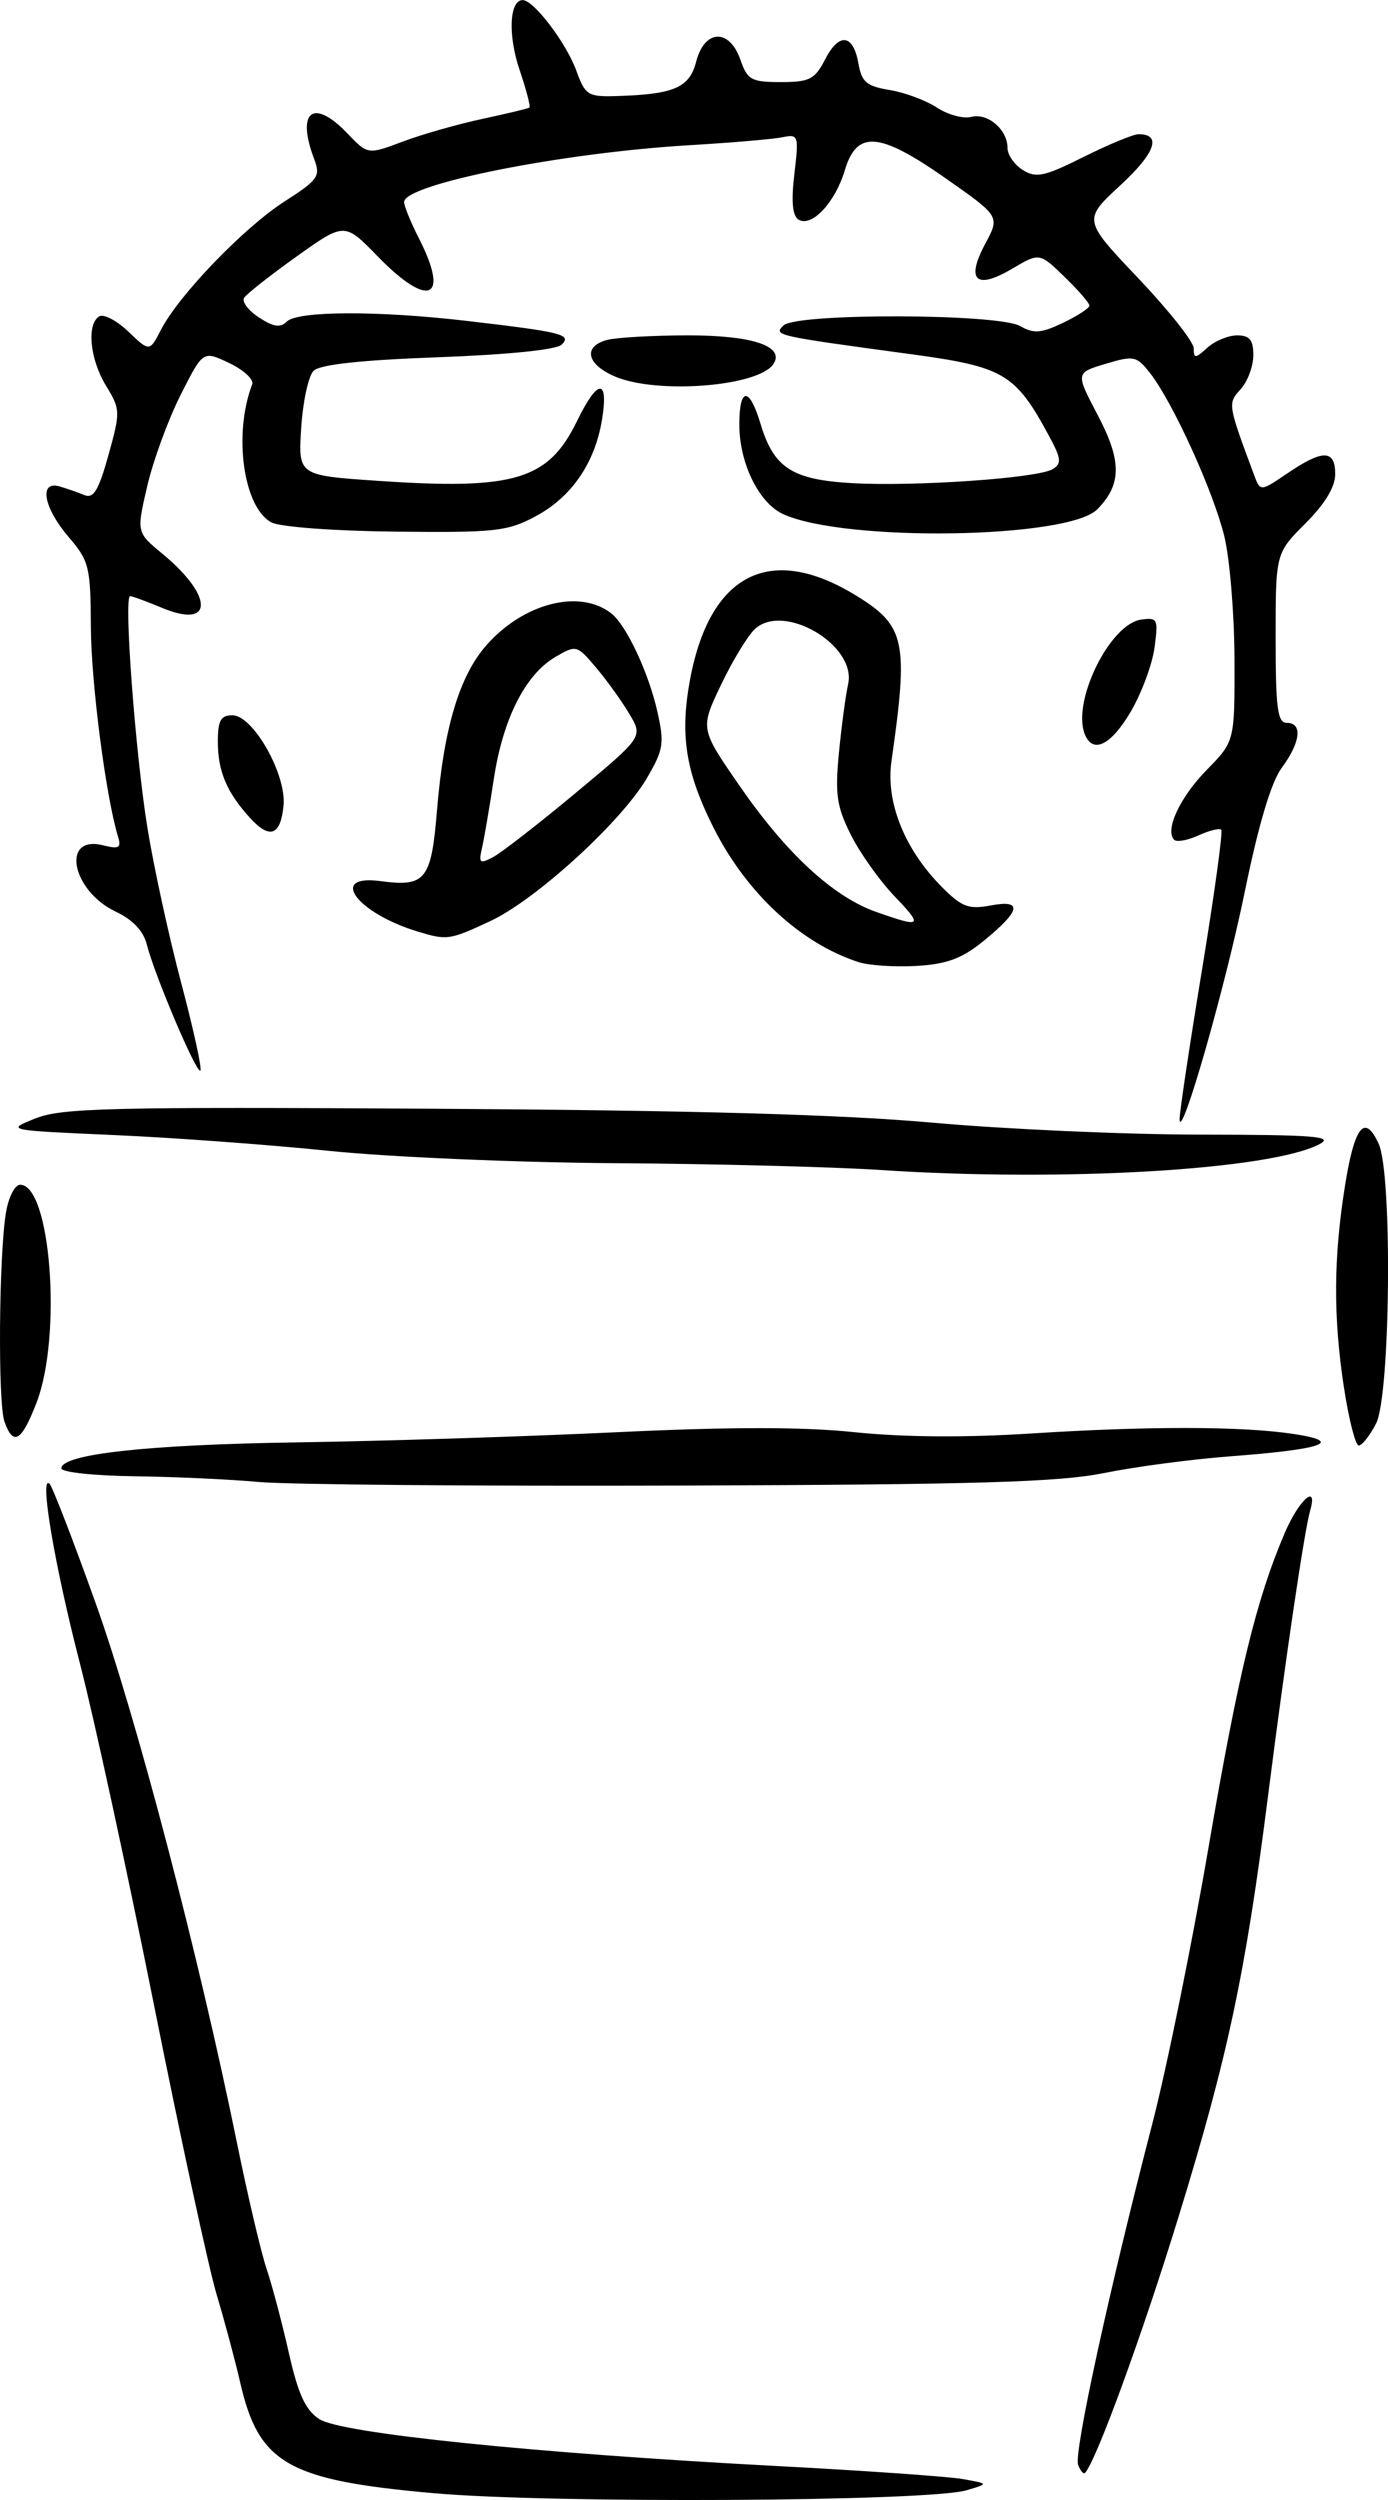 <?xml version="1.0" encoding="UTF-8" standalone="no"?>
<!-- Created with Inkscape (http://www.inkscape.org/) -->

<svg
   width="49.297mm"
   height="88.774mm"
   viewBox="0 0 49.297 88.774"
   version="1.1"
   id="svg5"
   xml:space="preserve"
   inkscape:version="1.2.1 (9c6d41e410, 2022-07-14, custom)"
   sodipodi:docname="jeff.svg"
   xmlns:inkscape="http://www.inkscape.org/namespaces/inkscape"
   xmlns:sodipodi="http://sodipodi.sourceforge.net/DTD/sodipodi-0.dtd"
   xmlns="http://www.w3.org/2000/svg"
   xmlns:svg="http://www.w3.org/2000/svg"><sodipodi:namedview
     id="namedview7"
     pagecolor="#ffffff"
     bordercolor="#666666"
     borderopacity="1.0"
     inkscape:showpageshadow="2"
     inkscape:pageopacity="0.0"
     inkscape:pagecheckerboard="0"
     inkscape:deskcolor="#d1d1d1"
     inkscape:document-units="mm"
     showgrid="false"
     inkscape:zoom="2"
     inkscape:cx="-44.25"
     inkscape:cy="213.5"
     inkscape:window-width="1920"
     inkscape:window-height="1004"
     inkscape:window-x="0"
     inkscape:window-y="0"
     inkscape:window-maximized="1"
     inkscape:current-layer="layer1" /><defs
     id="defs2" /><g
     inkscape:label="Livello 1"
     inkscape:groupmode="layer"
     id="layer1"
     transform="translate(-67.183,-99.428)"><path
       style="fill:#000000;stroke-width:0.265"
       d="m 82.593,187.961 c -5.187,-0.459 -6.221,-1.05 -6.88,-3.935 -0.174,-0.762 -0.549,-2.16 -0.832,-3.106 -0.284,-0.946 -1.287,-5.582 -2.23,-10.302 -0.943,-4.72 -2.129,-10.187 -2.636,-12.148 -0.894,-3.459 -1.441,-6.693 -1.074,-6.357 0.099,0.091 0.835,1.996 1.636,4.233 1.442,4.029 3.665,12.513 5.017,19.149 0.385,1.892 0.861,3.916 1.057,4.498 0.196,0.582 0.552,1.926 0.791,2.986 0.332,1.472 0.588,2.028 1.083,2.352 0.772,0.506 7.661,1.212 16.239,1.664 3.129,0.165 6.105,0.374 6.615,0.464 0.926,0.164 0.926,0.164 0.132,0.398 -1.366,0.402 -14.725,0.475 -18.918,0.104 z m 22.881,-1.006 c -0.159,-0.413 1.093,-6.165 2.637,-12.121 0.509,-1.965 1.406,-6.37 1.992,-9.79 1.064,-6.205 1.694,-8.804 2.709,-11.179 0.508,-1.188 1.19,-1.788 0.903,-0.794 -0.205,0.71 -0.879,5.277 -1.494,10.117 -0.802,6.315 -1.426,9.255 -3.171,14.93 -1.292,4.204 -2.93,8.689 -3.33,9.122 -0.053,0.057 -0.164,-0.072 -0.246,-0.286 z M 76.375,152.053 c -1.019,-0.094 -3.013,-0.186 -4.432,-0.204 -1.419,-0.018 -2.58,-0.143 -2.58,-0.279 0,-0.508 3.048,-0.844 8.381,-0.924 3.03,-0.045 8.129,-0.207 11.331,-0.36 4.057,-0.193 6.623,-0.194 8.467,-5.3e-4 1.694,0.177 3.931,0.195 6.218,0.048 4.217,-0.27 7.56,-0.264 9.393,0.018 1.784,0.274 1.021,0.541 -2.249,0.788 -1.382,0.104 -3.407,0.372 -4.498,0.594 -1.602,0.326 -4.511,0.412 -15.081,0.447 -7.203,0.024 -13.93,-0.034 -14.949,-0.128 z m 38.541,-3.346 c -0.384,-2.52 -0.372,-4.621 0.039,-7.189 0.338,-2.109 0.7,-2.556 1.195,-1.471 0.491,1.077 0.417,8.943 -0.093,9.929 -0.222,0.429 -0.499,0.781 -0.616,0.781 -0.117,0 -0.352,-0.923 -0.524,-2.051 z m -47.577,1.191 c -0.234,-0.67 -0.195,-5.888 0.055,-7.408 0.091,-0.55 0.316,-0.992 0.505,-0.992 1.089,0 1.493,5.378 0.582,7.739 -0.536,1.388 -0.829,1.558 -1.143,0.661 z m 31.129,-8.923 c -1.673,-0.111 -5.9,-0.22 -9.393,-0.242 -3.493,-0.022 -8.076,-0.219 -10.186,-0.436 -2.11,-0.218 -5.561,-0.472 -7.668,-0.564 -3.832,-0.169 -3.832,-0.169 -2.778,-0.591 0.925,-0.37 2.657,-0.412 14.15,-0.343 9.189,0.056 14.478,0.204 17.727,0.496 2.547,0.229 6.819,0.42 9.495,0.423 4.064,0.006 4.761,0.061 4.232,0.339 -1.744,0.914 -9.096,1.347 -15.579,0.918 z m 10.61,-1.783 c -0.015,-0.177 0.338,-2.54 0.784,-5.253 0.446,-2.712 0.759,-4.983 0.696,-5.047 -0.063,-0.063 -0.429,0.028 -0.812,0.202 -0.383,0.175 -0.77,0.244 -0.86,0.155 -0.341,-0.341 0.205,-1.513 1.158,-2.484 0.992,-1.011 0.992,-1.011 0.984,-3.921 -0.005,-1.601 -0.166,-3.565 -0.36,-4.366 -0.384,-1.589 -1.836,-4.78 -2.642,-5.805 -0.477,-0.606 -0.572,-0.626 -1.576,-0.325 -1.069,0.32 -1.069,0.32 -0.277,1.825 0.855,1.626 0.851,2.455 -0.017,3.34 -1.028,1.048 -8.978,1.17 -11.157,0.172 -0.865,-0.396 -1.558,-1.812 -1.558,-3.184 0,-1.332 0.356,-1.348 0.75,-0.034 0.472,1.575 1.119,1.996 3.251,2.117 2.25,0.127 6.612,-0.177 7.13,-0.497 0.321,-0.198 0.303,-0.372 -0.117,-1.152 -1.21,-2.246 -1.602,-2.48 -4.928,-2.931 -4.834,-0.656 -4.872,-0.664 -4.519,-1.018 0.445,-0.445 7.625,-0.428 8.408,0.021 0.483,0.276 0.742,0.257 1.521,-0.115 0.517,-0.246 0.939,-0.522 0.939,-0.612 0,-0.09 -0.399,-0.551 -0.887,-1.023 -0.887,-0.86 -0.887,-0.86 -1.869,-0.28 -1.273,0.751 -1.64,0.407 -0.947,-0.887 0.524,-0.977 0.524,-0.977 -1.368,-2.305 -2.388,-1.677 -3.187,-1.746 -3.616,-0.313 -0.345,1.153 -1.181,2.042 -1.647,1.753 -0.214,-0.132 -0.261,-0.644 -0.146,-1.619 0.162,-1.377 0.147,-1.421 -0.431,-1.303 -0.329,0.067 -1.816,0.194 -3.303,0.282 -4.525,0.267 -10.127,1.384 -10.127,2.018 0,0.141 0.238,0.723 0.529,1.294 1.104,2.165 0.342,2.497 -1.464,0.638 -1.18,-1.214 -1.18,-1.214 -2.887,0.004 -0.939,0.67 -1.776,1.33 -1.861,1.467 -0.085,0.137 0.154,0.451 0.53,0.697 0.515,0.337 0.759,0.373 0.987,0.144 0.381,-0.381 3.247,-0.392 6.398,-0.023 3.386,0.396 3.727,0.481 3.367,0.841 -0.182,0.182 -1.898,0.358 -4.391,0.449 -2.745,0.1 -4.201,0.259 -4.423,0.481 -0.182,0.182 -0.38,1.092 -0.439,2.023 -0.108,1.692 -0.108,1.692 2.715,1.884 4.873,0.332 6.063,-0.026 7.087,-2.134 0.724,-1.491 1.118,-1.52 0.886,-0.066 -0.249,1.558 -1.079,2.773 -2.364,3.46 -1.003,0.537 -1.431,0.583 -4.973,0.545 -2.19,-0.024 -4.108,-0.167 -4.411,-0.329 -0.996,-0.533 -1.358,-3.139 -0.681,-4.902 0.065,-0.171 -0.301,-0.51 -0.814,-0.755 -0.933,-0.445 -0.933,-0.445 -1.73,1.135 -0.439,0.869 -0.971,2.322 -1.182,3.228 -0.384,1.648 -0.384,1.648 0.533,2.405 1.831,1.51 1.826,2.691 -0.009,1.924 -0.546,-0.228 -1.056,-0.415 -1.133,-0.415 -0.231,0 0.179,5.511 0.61,8.202 0.222,1.382 0.762,3.867 1.201,5.522 0.439,1.655 0.747,3.06 0.684,3.123 -0.132,0.132 -1.634,-3.401 -1.903,-4.479 -0.12,-0.479 -0.498,-0.879 -1.104,-1.166 -1.57,-0.745 -1.951,-2.732 -0.452,-2.356 0.569,0.143 0.656,0.093 0.535,-0.303 -0.431,-1.403 -0.957,-5.463 -0.966,-7.453 -0.01,-2.137 -0.06,-2.338 -0.794,-3.196 -0.888,-1.038 -1.06,-2.003 -0.32,-1.791 0.255,0.073 0.651,0.211 0.88,0.306 0.329,0.137 0.51,-0.161 0.859,-1.42 0.428,-1.539 0.425,-1.621 -0.085,-2.458 -0.575,-0.943 -0.698,-2.186 -0.244,-2.466 0.157,-0.097 0.624,0.147 1.037,0.542 0.751,0.719 0.751,0.719 1.159,-0.071 0.637,-1.231 2.946,-3.627 4.387,-4.552 1.193,-0.765 1.284,-0.895 1.055,-1.498 -0.649,-1.707 -0.038,-2.187 1.173,-0.922 0.729,0.761 0.729,0.761 1.968,0.295 0.681,-0.257 1.953,-0.619 2.826,-0.806 0.873,-0.187 1.626,-0.368 1.673,-0.402 0.047,-0.034 -0.109,-0.634 -0.346,-1.332 -0.42,-1.237 -0.365,-2.485 0.11,-2.485 0.392,0 1.55,1.526 1.907,2.513 0.311,0.86 0.411,0.924 1.406,0.895 2.065,-0.06 2.607,-0.294 2.848,-1.225 0.298,-1.149 1.18,-1.186 1.57,-0.066 0.251,0.719 0.386,0.794 1.435,0.794 1.024,0 1.206,-0.093 1.577,-0.811 0.499,-0.965 0.998,-0.895 1.184,0.167 0.112,0.643 0.291,0.793 1.102,0.925 0.532,0.086 1.288,0.367 1.679,0.623 0.391,0.256 0.939,0.406 1.218,0.333 0.586,-0.153 1.291,0.447 1.291,1.099 0,0.246 0.245,0.6 0.546,0.787 0.472,0.295 0.763,0.232 2.159,-0.466 0.887,-0.443 1.766,-0.806 1.952,-0.806 0.83,0 0.593,0.668 -0.642,1.809 -1.336,1.234 -1.336,1.234 0.632,3.307 1.082,1.14 1.968,2.259 1.968,2.488 0,0.37 0.053,0.367 0.484,-0.022 0.266,-0.241 0.742,-0.438 1.058,-0.438 0.446,0 0.574,0.158 0.574,0.707 0,0.389 -0.201,0.929 -0.447,1.2 -0.467,0.516 -0.465,0.525 0.475,3.051 0.221,0.593 0.221,0.593 1.191,-0.066 1.25,-0.848 1.69,-0.839 1.69,0.034 0,0.455 -0.363,1.055 -1.058,1.751 -1.058,1.058 -1.058,1.058 -1.058,4.07 0,2.501 0.067,3.012 0.397,3.012 0.567,0 0.49,0.689 -0.176,1.59 -0.38,0.514 -0.825,2.005 -1.32,4.421 -0.691,3.371 -2.252,8.827 -2.314,8.087 z m -11.406,-5.601 c -2.05,-0.667 -3.963,-2.436 -5.135,-4.749 -0.946,-1.866 -1.184,-3.162 -0.906,-4.934 0.634,-4.045 2.816,-5.263 5.962,-3.329 1.747,1.074 1.862,1.616 1.251,5.885 -0.208,1.455 0.474,3.144 1.808,4.478 0.695,0.695 0.938,0.785 1.721,0.638 1.154,-0.217 1.064,0.191 -0.282,1.281 -0.753,0.609 -1.288,0.805 -2.364,0.867 -0.765,0.044 -1.69,-0.018 -2.055,-0.136 z m 1.274,-2.346 c -0.523,-0.546 -1.218,-1.523 -1.543,-2.172 -0.503,-1.004 -0.566,-1.437 -0.424,-2.91 0.092,-0.952 0.239,-2.052 0.327,-2.444 0.306,-1.374 -2.265,-2.901 -3.303,-1.962 -0.253,0.229 -0.797,1.121 -1.208,1.981 -0.748,1.565 -0.748,1.565 0.655,3.594 1.661,2.403 3.317,3.933 4.839,4.473 1.637,0.58 1.699,0.527 0.657,-0.559 z m -16.924,1.263 c -2.168,-0.655 -3.195,-2.043 -1.325,-1.792 1.601,0.215 1.804,-0.039 2.006,-2.507 0.239,-2.917 0.794,-4.773 1.752,-5.865 1.319,-1.502 3.32,-2.013 4.441,-1.133 0.535,0.42 1.326,2.108 1.636,3.492 0.252,1.124 0.216,1.35 -0.376,2.36 -0.909,1.55 -3.944,4.321 -5.557,5.072 -1.457,0.678 -1.531,0.689 -2.576,0.373 z m 5.609,-4.925 c 2.386,-1.986 2.386,-1.986 1.915,-2.787 -0.259,-0.441 -0.788,-1.179 -1.176,-1.641 -0.694,-0.826 -0.717,-0.833 -1.455,-0.403 -1.072,0.624 -1.867,2.193 -2.192,4.328 -0.155,1.017 -0.344,2.124 -0.421,2.459 -0.124,0.544 -0.081,0.578 0.402,0.32 0.297,-0.159 1.614,-1.183 2.927,-2.275 z m -11.569,0.888 c -0.824,-0.905 -1.142,-1.656 -1.142,-2.7 0,-0.76 0.101,-0.943 0.518,-0.943 0.735,0 1.924,2.101 1.815,3.208 -0.105,1.068 -0.487,1.207 -1.191,0.435 z m 29.644,-2.984 c -0.449,-1.169 0.898,-3.898 2.003,-4.056 0.588,-0.084 0.616,-0.026 0.479,0.992 -0.08,0.595 -0.459,1.617 -0.843,2.272 -0.706,1.205 -1.359,1.521 -1.639,0.792 z m -16.698,-12.696 c -0.996,-0.433 -1.124,-1.06 -0.265,-1.291 0.327,-0.088 1.614,-0.161 2.86,-0.163 2.284,-0.004 3.445,0.378 3.058,1.005 -0.501,0.811 -4.153,1.101 -5.653,0.449 z"
       id="path233" /></g></svg>
